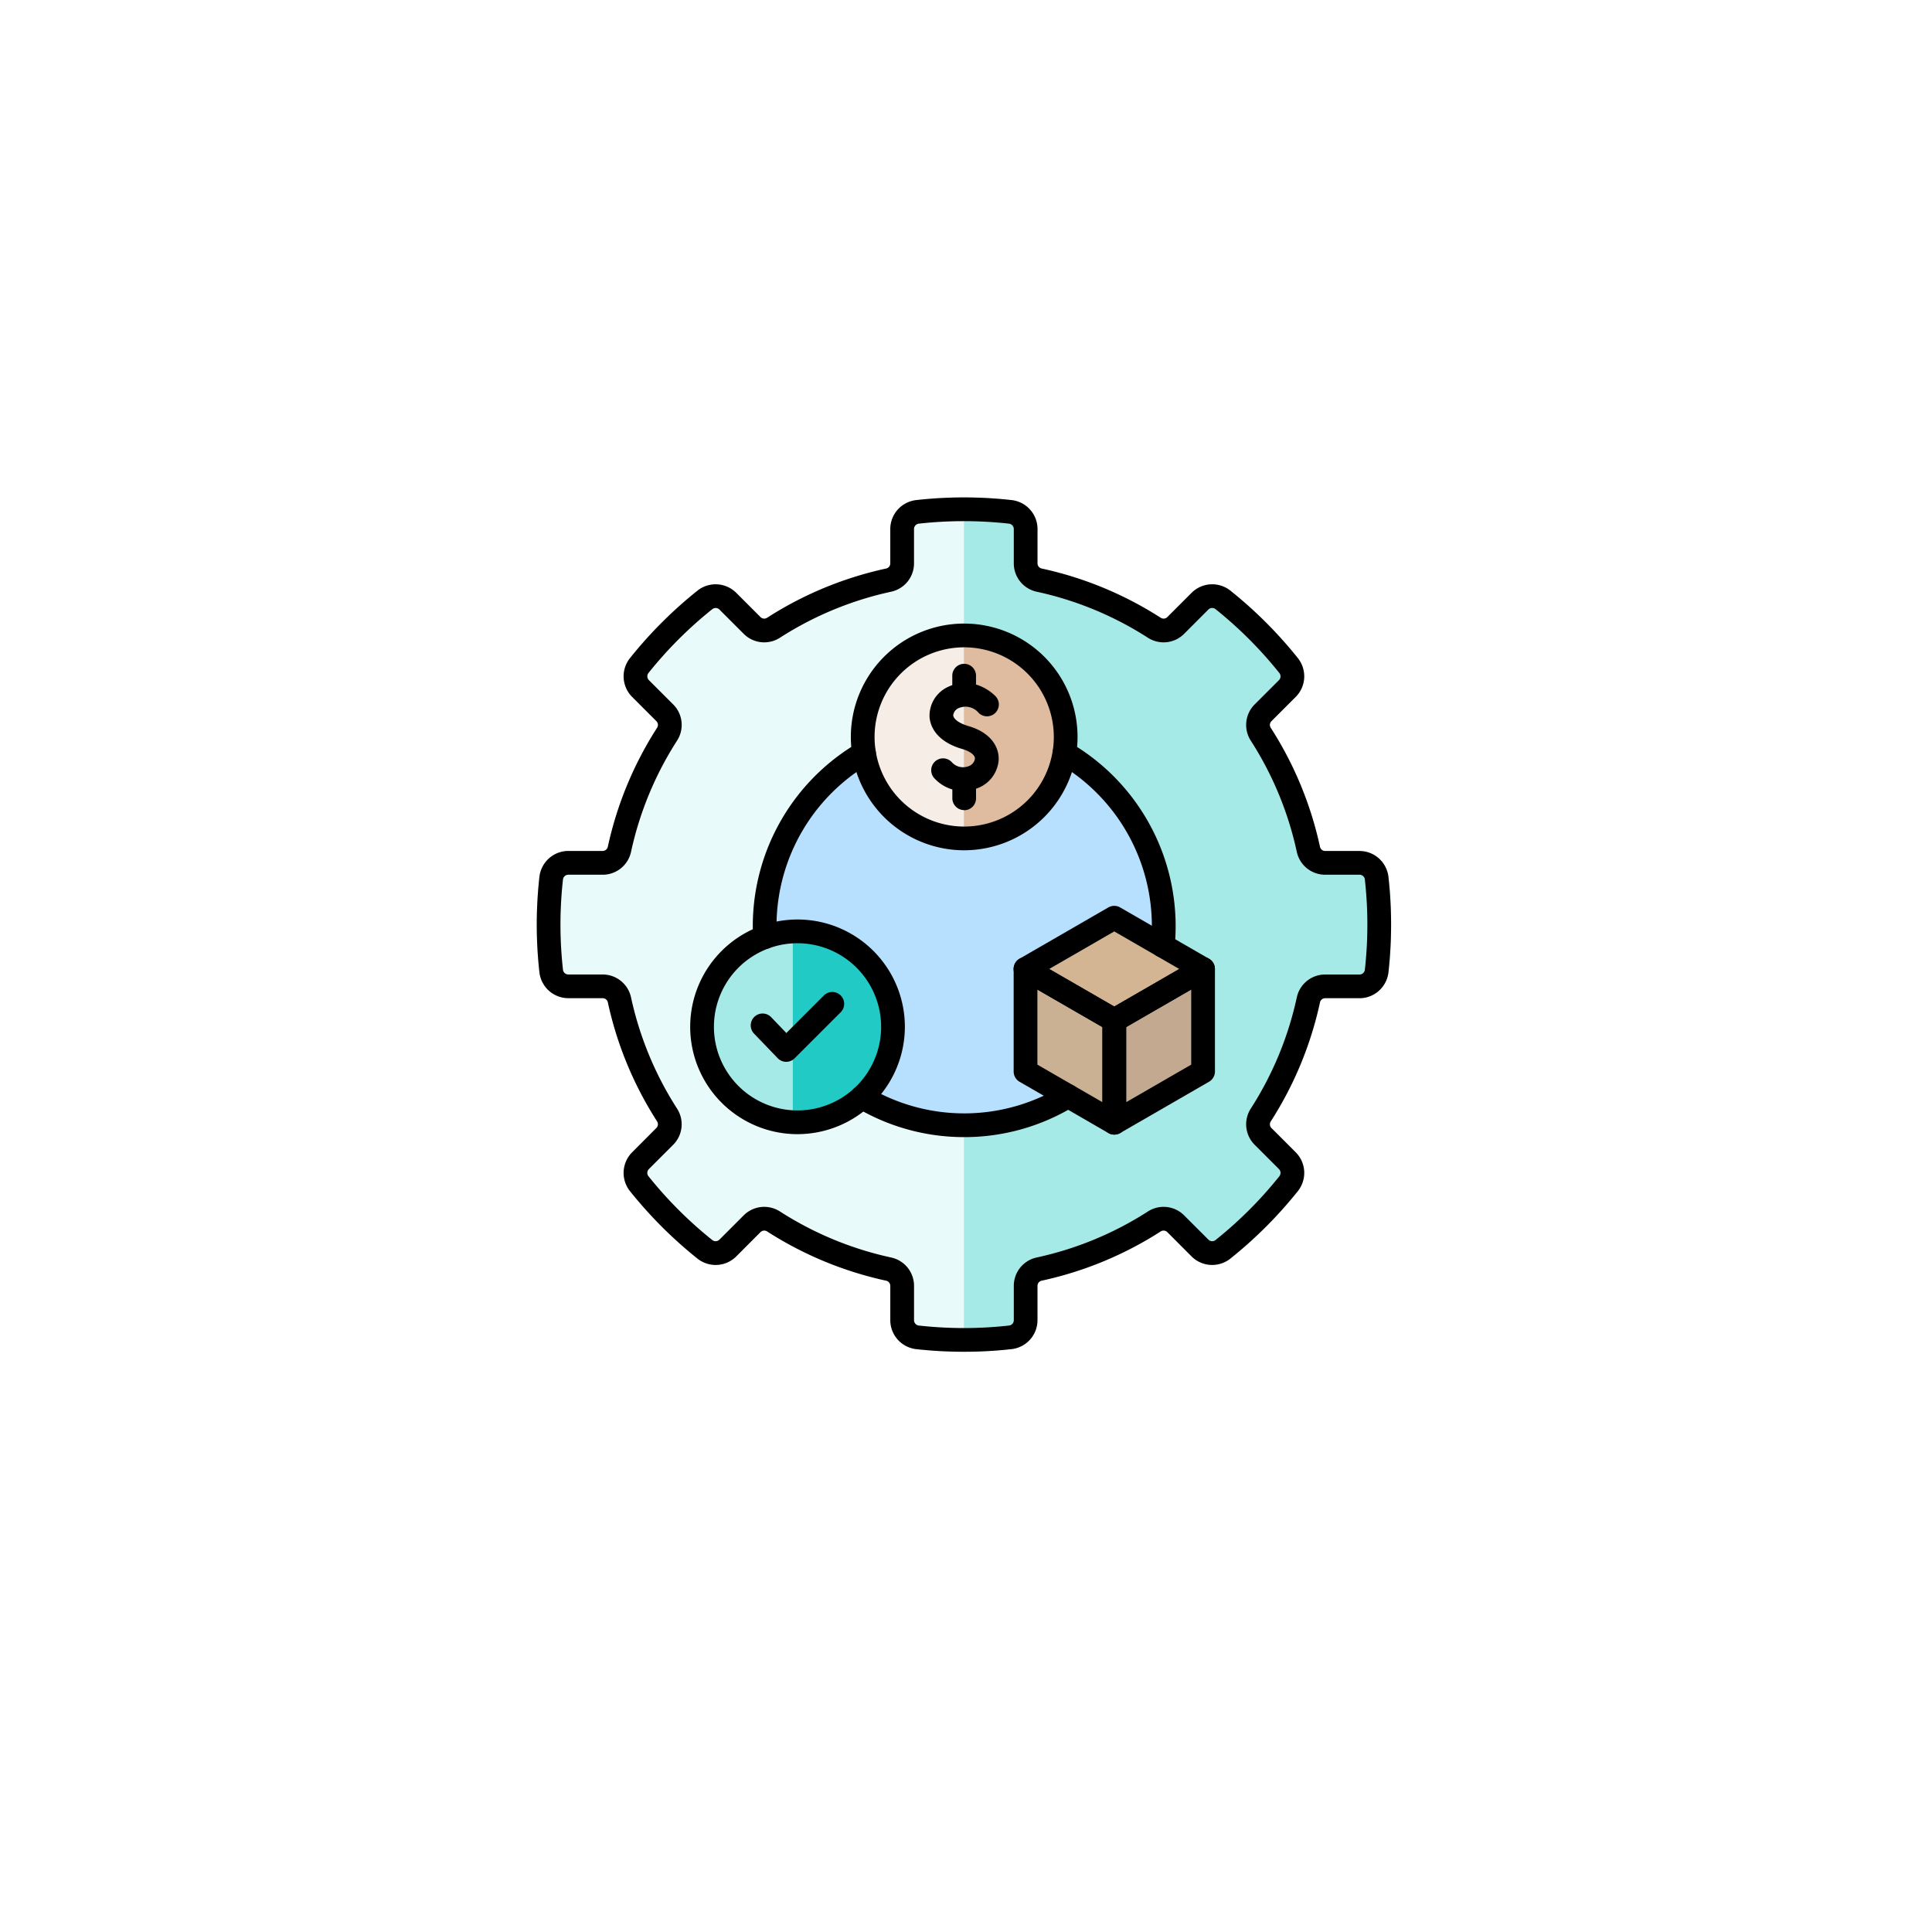 <svg xmlns="http://www.w3.org/2000/svg" xmlns:xlink="http://www.w3.org/1999/xlink" width="140" height="140" viewBox="0 0 140 140"><defs><filter id="a" x="0" y="0" width="140" height="140" filterUnits="userSpaceOnUse"><feOffset dy="3" input="SourceAlpha"/><feGaussianBlur stdDeviation="3" result="b"/><feFlood flood-opacity="0.161"/><feComposite operator="in" in2="b"/><feComposite in="SourceGraphic"/></filter></defs><g transform="translate(-730.151 -822.955)"><g transform="translate(739.151 828.955)"><g transform="matrix(1, 0, 0, 1, -9, -6)" filter="url(#a)"><circle cx="61" cy="61" r="61" transform="translate(9 6)" fill="#fff" opacity="0.45"/></g><circle cx="49" cy="49" r="49" transform="translate(12 12)" fill="#fff"/></g><g transform="translate(758.046 848.002)"><path d="M64.088,27.771a26.126,26.126,0,0,1,3.544,8.565,1.279,1.279,0,0,0,1.261,1.016h2.546A1.286,1.286,0,0,1,72.721,38.5a31.144,31.144,0,0,1,0,6.911,1.286,1.286,0,0,1-1.283,1.147H68.893a1.279,1.279,0,0,0-1.261,1.016,26.129,26.129,0,0,1-3.544,8.565,1.279,1.279,0,0,0,.173,1.61l1.8,1.8a1.286,1.286,0,0,1,.1,1.718,31.262,31.262,0,0,1-4.886,4.886,1.286,1.286,0,0,1-1.718-.1l-1.8-1.8a1.279,1.279,0,0,0-1.61-.173,26.126,26.126,0,0,1-8.566,3.544,1.28,1.28,0,0,0-1.016,1.261v2.545a1.286,1.286,0,0,1-1.147,1.282,31.136,31.136,0,0,1-6.911,0,1.286,1.286,0,0,1-1.147-1.283V68.89a1.28,1.28,0,0,0-1.016-1.261,26.128,26.128,0,0,1-8.565-3.545,1.279,1.279,0,0,0-1.61.173l-1.8,1.8a1.286,1.286,0,0,1-1.718.1,31.27,31.27,0,0,1-4.886-4.886,1.286,1.286,0,0,1,.1-1.718l1.8-1.8a1.28,1.28,0,0,0,.173-1.61,26.132,26.132,0,0,1-3.545-8.565,1.279,1.279,0,0,0-1.261-1.016H12.478A1.286,1.286,0,0,1,11.2,45.41a31.145,31.145,0,0,1,0-6.911,1.286,1.286,0,0,1,1.283-1.147h2.545a1.279,1.279,0,0,0,1.261-1.016,26.126,26.126,0,0,1,3.545-8.565,1.279,1.279,0,0,0-.173-1.61l-1.8-1.8a1.286,1.286,0,0,1-.1-1.719,31.254,31.254,0,0,1,4.886-4.886,1.286,1.286,0,0,1,1.719.1l1.8,1.8a1.279,1.279,0,0,0,1.61.173A26.127,26.127,0,0,1,36.34,16.28a1.279,1.279,0,0,0,1.016-1.261V12.474A1.286,1.286,0,0,1,38.5,11.192a31.145,31.145,0,0,1,6.911,0,1.286,1.286,0,0,1,1.147,1.283v2.545a1.279,1.279,0,0,0,1.016,1.261,26.129,26.129,0,0,1,8.565,3.545,1.279,1.279,0,0,0,1.61-.173l1.8-1.8a1.286,1.286,0,0,1,1.718-.1,31.249,31.249,0,0,1,4.886,4.886,1.286,1.286,0,0,1-.1,1.718l-1.8,1.8a1.279,1.279,0,0,0-.173,1.61Z" transform="translate(-0.004 -0.001)" fill="#a6eae8" fill-rule="evenodd"/><path d="M41.958,72.909a31.151,31.151,0,0,1-3.455-.192,1.286,1.286,0,0,1-1.147-1.283V68.889a1.28,1.28,0,0,0-1.016-1.261,26.128,26.128,0,0,1-8.565-3.545,1.279,1.279,0,0,0-1.61.173l-1.8,1.8a1.286,1.286,0,0,1-1.718.1,31.27,31.27,0,0,1-4.886-4.886,1.286,1.286,0,0,1,.1-1.718l1.8-1.8a1.28,1.28,0,0,0,.173-1.61,26.132,26.132,0,0,1-3.545-8.565,1.279,1.279,0,0,0-1.261-1.016H12.478A1.286,1.286,0,0,1,11.2,45.409a31.145,31.145,0,0,1,0-6.911,1.286,1.286,0,0,1,1.283-1.147h2.545a1.279,1.279,0,0,0,1.261-1.016,26.126,26.126,0,0,1,3.545-8.565,1.279,1.279,0,0,0-.173-1.61l-1.8-1.8a1.286,1.286,0,0,1-.1-1.719,31.254,31.254,0,0,1,4.886-4.886,1.286,1.286,0,0,1,1.719.1l1.8,1.8a1.279,1.279,0,0,0,1.61.173,26.127,26.127,0,0,1,8.566-3.544,1.279,1.279,0,0,0,1.016-1.261V12.473A1.286,1.286,0,0,1,38.5,11.19,31.124,31.124,0,0,1,41.959,11V72.909Z" transform="translate(-0.004)" fill="#e8faf9" fill-rule="evenodd"/><circle cx="14.872" cy="14.872" r="14.872" transform="translate(24.926 54.371) rotate(-80.905)" fill="#b7e0ff"/><g transform="translate(46.545 41.44)"><path d="M292.337,255.76l6.617,3.82,6.617-3.82-6.617-3.821Z" transform="translate(-292.337 -251.939)" fill="#d3b493" fill-rule="evenodd"/><path d="M292.337,282.177v7.641l6.617,3.821V286Z" transform="translate(-292.337 -278.356)" fill="#cab193" fill-rule="evenodd"/><path d="M351.326,282.177v7.641l-6.617,3.821V286Z" transform="translate(-338.092 -278.356)" fill="#c3a98f" fill-rule="evenodd"/></g><circle cx="7.047" cy="7.047" r="7.047" transform="translate(34.928 20.918)" fill="#dfbba0"/><path d="M207.418,103.612a7.047,7.047,0,0,1,0-14.094Z" transform="translate(-165.464 -68.599)" fill="#f6ede6" fill-rule="evenodd"/><path d="M7.116,0A7.116,7.116,0,1,1,0,7.116,7.116,7.116,0,0,1,7.116,0Z" transform="matrix(0.958, -0.286, 0.286, 0.958, 20.709, 44.771)" fill="#22cac5"/><path d="M108.655,274.217a7.116,7.116,0,1,1,0-14.231v14.231Z" transform="translate(-79.101 -217.529)" fill="#a6eae8" fill-rule="evenodd"/><g transform="translate(10.998 10.998)"><path d="M27.484,62.409a2.109,2.109,0,0,1,1.146.339,24.489,24.489,0,0,0,8.045,3.33,2.1,2.1,0,0,1,1.664,2.066v2.474a.39.39,0,0,0,.351.392,29.442,29.442,0,0,0,6.528,0,.389.389,0,0,0,.351-.392V68.143a2.1,2.1,0,0,1,1.665-2.066,24.481,24.481,0,0,0,8.046-3.329,2.1,2.1,0,0,1,2.637.284l1.75,1.749a.389.389,0,0,0,.525.03,29.622,29.622,0,0,0,2.436-2.18,29.183,29.183,0,0,0,2.18-2.436.389.389,0,0,0-.029-.526l-1.749-1.749a2.1,2.1,0,0,1-.284-2.639,24.473,24.473,0,0,0,3.329-8.045,2.1,2.1,0,0,1,2.066-1.664h2.476a.388.388,0,0,0,.391-.351,29.442,29.442,0,0,0,0-6.528.388.388,0,0,0-.392-.351H68.141a2.1,2.1,0,0,1-2.067-1.665,24.453,24.453,0,0,0-3.329-8.045s0,0,0,0a2.1,2.1,0,0,1,.284-2.637l1.75-1.749a.39.39,0,0,0,.029-.526A29.581,29.581,0,0,0,60.191,19.1a.39.39,0,0,0-.526.029L57.917,20.88a2.1,2.1,0,0,1-2.638.284,24.462,24.462,0,0,0-8.046-3.329,2.1,2.1,0,0,1-1.665-2.066V13.294a.39.39,0,0,0-.351-.392,29.434,29.434,0,0,0-6.528,0,.391.391,0,0,0-.351.393v2.474a2.1,2.1,0,0,1-1.664,2.066,24.487,24.487,0,0,0-8.046,3.329,2.1,2.1,0,0,1-2.637-.284l-1.749-1.749a.389.389,0,0,0-.526-.028A29.5,29.5,0,0,0,19.1,23.718a.393.393,0,0,0,.03.526l1.749,1.749a2.1,2.1,0,0,1,.284,2.639,24.477,24.477,0,0,0-3.329,8.045,2.1,2.1,0,0,1-2.066,1.665H13.293a.391.391,0,0,0-.393.351,29.449,29.449,0,0,0,0,6.528.39.39,0,0,0,.392.351h2.475a2.1,2.1,0,0,1,2.066,1.664,24.478,24.478,0,0,0,3.329,8.046,2.1,2.1,0,0,1-.284,2.637l-1.749,1.749a.39.39,0,0,0-.03.526,29.581,29.581,0,0,0,4.616,4.616.39.39,0,0,0,.526-.029l1.749-1.749a2.1,2.1,0,0,1,1.492-.623Zm14.472,10.5A31.216,31.216,0,0,1,38.5,72.72a2.113,2.113,0,0,1-1.881-2.1V68.144a.381.381,0,0,0-.311-.386A26.236,26.236,0,0,1,27.7,64.195a.383.383,0,0,0-.493.053L25.458,66a2.111,2.111,0,0,1-2.816.156,31.239,31.239,0,0,1-2.578-2.307,31.928,31.928,0,0,1-2.307-2.577,2.116,2.116,0,0,1,.156-2.817L19.662,56.7a.382.382,0,0,0,.053-.491,26.226,26.226,0,0,1-3.562-8.61.382.382,0,0,0-.386-.311H13.293a2.112,2.112,0,0,1-2.1-1.879,31.1,31.1,0,0,1,0-6.91,2.113,2.113,0,0,1,2.1-1.881h2.474a.383.383,0,0,0,.385-.311A26.206,26.206,0,0,1,19.715,27.7a.382.382,0,0,0-.053-.493L17.914,25.46a2.113,2.113,0,0,1-.157-2.815,31.172,31.172,0,0,1,4.885-4.885,2.112,2.112,0,0,1,2.815.156l1.749,1.749a.383.383,0,0,0,.492.053,26.206,26.206,0,0,1,8.609-3.562.382.382,0,0,0,.311-.386V13.294a2.113,2.113,0,0,1,1.881-2.1,31.09,31.09,0,0,1,6.91,0,2.112,2.112,0,0,1,1.879,2.1v2.475a.383.383,0,0,0,.311.386,26.194,26.194,0,0,1,8.609,3.562.382.382,0,0,0,.493-.053l1.75-1.749a2.112,2.112,0,0,1,2.815-.156,31.18,31.18,0,0,1,4.885,4.885,2.111,2.111,0,0,1-.156,2.816l-1.749,1.749a.383.383,0,0,0-.053.493h0a26.208,26.208,0,0,1,3.562,8.608.383.383,0,0,0,.386.311h2.476a2.113,2.113,0,0,1,2.1,1.881,31.228,31.228,0,0,1,0,6.91,2.113,2.113,0,0,1-2.1,1.879H68.141a.383.383,0,0,0-.386.311,26.189,26.189,0,0,1-3.562,8.609.384.384,0,0,0,.053.493l1.749,1.749a2.111,2.111,0,0,1,.156,2.816,31.179,31.179,0,0,1-4.885,4.885A2.111,2.111,0,0,1,58.449,66L56.7,64.248a.384.384,0,0,0-.493-.053,26.2,26.2,0,0,1-8.61,3.562.383.383,0,0,0-.311.386v2.475a2.113,2.113,0,0,1-1.879,2.1,31.2,31.2,0,0,1-3.454.192Z" transform="translate(-10.998 -11.001)" fill-rule="evenodd"/><path d="M135.8,165.893a.86.86,0,0,1-.858-.812c-.016-.287-.025-.58-.025-.87a15.383,15.383,0,0,1,7.626-13.251.86.86,0,0,1,.865,1.488,13.655,13.655,0,0,0-6.771,11.763c0,.258.007.518.022.774a.861.861,0,0,1-.811.907H135.8Zm28.826.625c-.028,0-.057,0-.086,0a.86.86,0,0,1-.77-.941,13.653,13.653,0,0,0-6.7-13.125.86.86,0,0,1,.865-1.488,15.382,15.382,0,0,1,7.55,14.784.859.859,0,0,1-.855.774ZM150.236,179.53a15.307,15.307,0,0,1-7.841-2.156.86.86,0,0,1,.882-1.478,13.61,13.61,0,0,0,14.041-.074.86.86,0,1,1,.9,1.468A15.3,15.3,0,0,1,150.236,179.53Z" transform="translate(-119.26 -133.175)" fill-rule="evenodd"/><path d="M287.1,249.823l4.713,2.721,4.713-2.721-4.713-2.722Zm4.713,4.575a.868.868,0,0,1-.43-.115l-6.433-3.715a.859.859,0,0,1,0-1.489l6.433-3.715a.86.86,0,0,1,.86,0l6.433,3.715a.86.86,0,0,1,0,1.489l-6.433,3.715a.866.866,0,0,1-.43.115Z" transform="translate(-249.964 -215.652)" fill-rule="evenodd"/><path d="M286.244,282.439l4.714,2.722v-5.443L286.244,277Zm5.573,5.071a.857.857,0,0,1-.43-.115l-6.433-3.714a.862.862,0,0,1-.43-.746v-7.428a.86.86,0,0,1,1.29-.744l6.433,3.714a.859.859,0,0,1,.43.746v7.428a.861.861,0,0,1-.86.86Z" transform="translate(-249.964 -241.336)" fill-rule="evenodd"/><path d="M337.159,279.718v5.443l4.714-2.722V277Zm-.86,7.792a.861.861,0,0,1-.86-.86v-7.428a.862.862,0,0,1,.43-.746l6.434-3.713a.86.86,0,0,1,1.29.744v7.428a.859.859,0,0,1-.43.744l-6.433,3.715a.854.854,0,0,1-.43.115Z" transform="translate(-294.446 -241.337)" fill-rule="evenodd"/><path d="M199.365,85.08a6.494,6.494,0,1,0,6.494,6.493,6.5,6.5,0,0,0-6.494-6.493Zm0,14.707a8.214,8.214,0,1,1,8.214-8.214A8.224,8.224,0,0,1,199.365,99.787Z" transform="translate(-168.389 -74.218)" fill-rule="evenodd"/><path d="M238.79,117.007a.86.86,0,0,1-.86-.86v-.638a2.871,2.871,0,0,1-1.281-.787.86.86,0,1,1,1.247-1.184,1.086,1.086,0,0,0,1.171.3.7.7,0,0,0,.5-.544c.021-.267-.345-.549-.932-.72-2-.583-2.314-1.795-2.355-2.289a2.3,2.3,0,0,1,1.383-2.228,2.7,2.7,0,0,1,.263-.108v-.683a.86.86,0,1,1,1.72,0v.641a3.392,3.392,0,0,1,1.386.819.86.86,0,1,1-1.184,1.248,1.238,1.238,0,0,0-1.44-.366.638.638,0,0,0-.414.536c.017.214.322.545,1.122.779,1.705.5,2.237,1.62,2.166,2.507a2.372,2.372,0,0,1-1.635,2.026v.7a.86.86,0,0,1-.86.86Z" transform="translate(-207.813 -94.348)" fill-rule="evenodd"/><path d="M106.8,254.792a6.058,6.058,0,1,0,6.058,6.057A6.065,6.065,0,0,0,106.8,254.792Zm0,13.836a7.778,7.778,0,1,1,7.778-7.778A7.787,7.787,0,0,1,106.8,268.627Z" transform="translate(-87.901 -222.487)" fill-rule="evenodd"/><path d="M136.306,299.625H136.3a.863.863,0,0,1-.612-.263l-1.712-1.779a.86.86,0,1,1,1.239-1.193l1.1,1.147,2.733-2.733a.86.86,0,0,1,1.216,1.216l-3.353,3.352a.856.856,0,0,1-.608.252Z" transform="translate(-118.226 -258.726)" fill-rule="evenodd"/></g></g></g></svg>